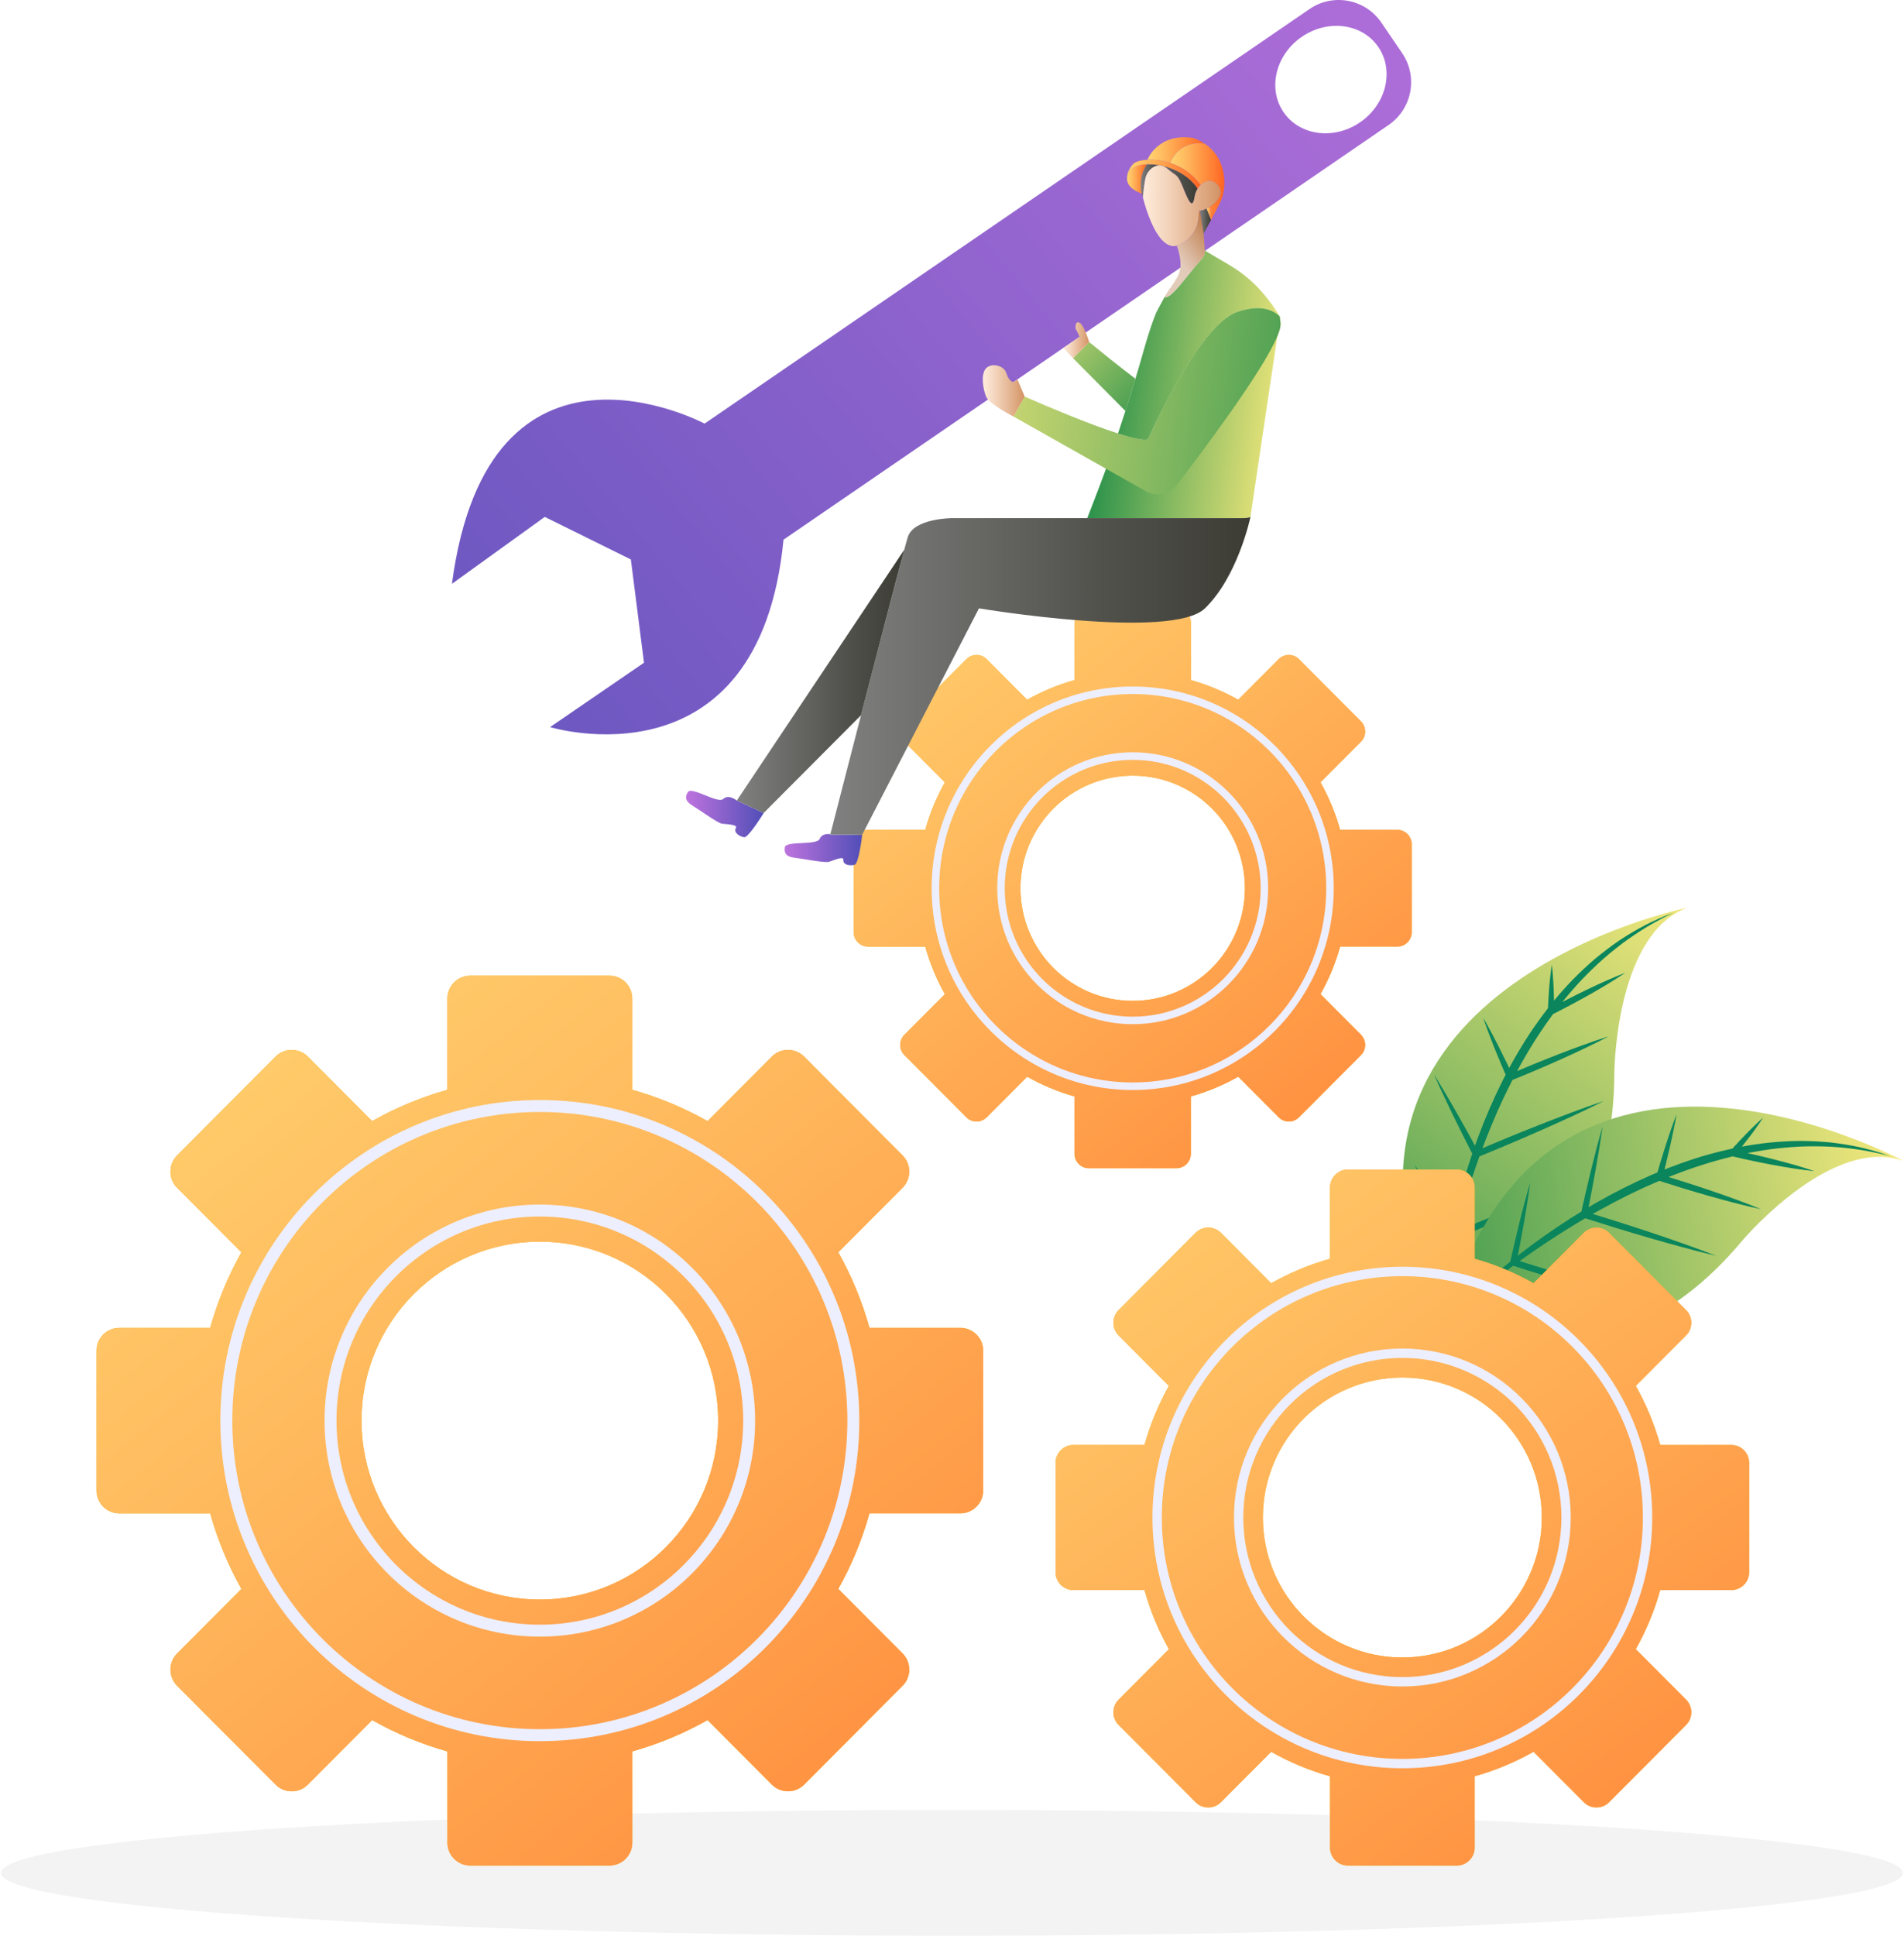 <svg width="246" height="250" viewBox="0 0 246 250" fill="none" xmlns="http://www.w3.org/2000/svg">
<path opacity="0.05" d="M123 250C190.861 250 245.872 246.364 245.872 241.878C245.872 237.393 190.861 233.757 123 233.757C55.139 233.757 0.128 237.393 0.128 241.878C0.128 246.364 55.139 250 123 250Z" fill="#000007"/>
<path d="M185.677 170.731C185.677 170.731 208.444 166.947 208.575 138.735C208.585 136.673 209.174 120.559 217.929 117.249C217.929 117.25 166.041 127.751 185.677 170.731Z" fill="url(#paint0_linear_13575_51942)"/>
<path d="M214.424 118.597C213.818 118.853 213.231 119.152 212.637 119.441C211.468 120.049 210.33 120.724 209.228 121.455C208.136 122.201 207.082 123.001 206.063 123.849C205.053 124.706 204.09 125.62 203.161 126.568C202.33 127.421 201.539 128.315 200.782 129.235C200.772 128.696 200.755 128.157 200.732 127.618C200.708 127.112 200.682 126.606 200.64 126.1C200.623 125.847 200.603 125.594 200.577 125.341C200.554 125.088 200.527 124.835 200.496 124.581C200.456 124.833 200.418 125.086 200.388 125.337C200.354 125.589 200.325 125.842 200.299 126.095C200.241 126.599 200.199 127.104 200.156 127.61C200.089 128.475 200.04 129.34 200.004 130.206C199.361 131.031 198.742 131.877 198.147 132.738C197.39 133.828 196.697 134.959 196.023 136.102C195.668 136.707 195.324 137.319 194.99 137.936C194.853 137.649 194.714 137.363 194.576 137.075C194.269 136.438 193.947 135.809 193.635 135.175C193.308 134.547 192.991 133.916 192.653 133.293C192.487 132.981 192.319 132.669 192.147 132.359C191.977 132.048 191.802 131.739 191.623 131.433C191.736 131.77 191.852 132.104 191.974 132.438C192.093 132.771 192.216 133.103 192.342 133.434C192.587 134.098 192.854 134.754 193.11 135.413C193.379 136.067 193.642 136.724 193.918 137.374C194.123 137.85 194.325 138.327 194.53 138.803C194.394 139.064 194.258 139.328 194.125 139.592C192.941 141.962 191.893 144.399 190.968 146.877C190.833 147.242 190.703 147.607 190.572 147.974L189.678 146.338C189.211 145.487 188.729 144.645 188.255 143.798C187.769 142.957 187.292 142.112 186.795 141.278C186.55 140.86 186.302 140.442 186.05 140.026C185.8 139.609 185.545 139.195 185.287 138.783C185.481 139.228 185.68 139.672 185.882 140.115C186.083 140.558 186.288 140.999 186.494 141.438C186.901 142.32 187.329 143.191 187.748 144.068C188.179 144.938 188.603 145.812 189.04 146.678L190.22 149C190.036 149.542 189.856 150.085 189.682 150.63C189.278 151.888 188.91 153.158 188.57 154.435C188.231 155.711 187.91 156.992 187.629 158.283C187.602 158.405 187.577 158.529 187.55 158.651L186.753 157.199C186.329 156.43 185.889 155.667 185.458 154.9C185.014 154.142 184.58 153.377 184.125 152.624C183.9 152.246 183.675 151.868 183.443 151.492C183.214 151.116 182.982 150.742 182.744 150.371C182.917 150.777 183.094 151.18 183.274 151.581C183.453 151.984 183.637 152.384 183.822 152.783C184.187 153.584 184.571 154.374 184.948 155.171C185.336 155.96 185.717 156.752 186.113 157.538L187.294 159.873C187.139 160.636 186.993 161.4 186.857 162.167C186.633 163.466 186.43 164.77 186.265 166.078C186.183 166.732 186.109 167.386 186.043 168.041C185.981 168.697 185.927 169.354 185.891 170.011C185.982 169.359 186.091 168.71 186.206 168.063C186.318 167.415 186.437 166.769 186.563 166.124C186.816 164.834 187.082 163.549 187.381 162.272C187.552 161.524 187.729 160.778 187.914 160.034C189.111 159.549 190.303 159.053 191.492 158.552L193.322 157.768L195.145 156.969C196.357 156.428 197.568 155.884 198.769 155.317C199.971 154.754 201.169 154.179 202.353 153.568C201.086 153.979 199.836 154.426 198.59 154.885C197.343 155.34 196.104 155.818 194.867 156.299L193.017 157.032L191.173 157.781C190.168 158.195 189.167 158.616 188.168 159.042C188.219 158.845 188.269 158.648 188.321 158.452C188.659 157.186 189.006 155.922 189.387 154.671C189.935 152.882 190.514 151.104 191.147 149.346C192.437 148.822 193.722 148.287 195.004 147.745L197.064 146.865L199.116 145.97C200.481 145.366 201.844 144.757 203.198 144.127C204.554 143.499 205.905 142.861 207.241 142.185C205.822 142.659 204.418 143.171 203.019 143.693C201.619 144.213 200.228 144.754 198.838 145.299L196.758 146.128L194.685 146.973C193.632 147.409 192.581 147.849 191.532 148.294C191.664 147.945 191.796 147.596 191.934 147.248C192.882 144.813 193.918 142.412 195.102 140.089C195.204 139.882 195.31 139.678 195.414 139.474C196.433 139.063 197.448 138.642 198.459 138.214C198.988 137.988 199.517 137.762 200.043 137.532L201.619 136.835C202.667 136.364 203.713 135.886 204.752 135.389C205.791 134.893 206.824 134.387 207.843 133.845C206.741 134.187 205.654 134.567 204.572 134.956C203.489 135.344 202.414 135.753 201.343 136.165L199.739 136.796C199.205 137.008 198.673 137.225 198.141 137.443C197.428 137.736 196.717 138.035 196.008 138.336C196.317 137.769 196.625 137.202 196.95 136.644C197.601 135.515 198.285 134.406 199.007 133.323C199.537 132.526 200.083 131.739 200.652 130.969C201.434 130.577 202.211 130.173 202.983 129.763C203.78 129.337 204.575 128.908 205.362 128.462C206.149 128.018 206.931 127.564 207.706 127.095C208.479 126.624 209.25 126.146 210.001 125.632C209.149 125.952 208.318 126.312 207.489 126.677C206.662 127.043 205.842 127.426 205.027 127.818C204.211 128.209 203.405 128.614 202.599 129.026C202.354 129.152 202.111 129.28 201.866 129.406C201.871 129.399 201.876 129.394 201.881 129.386L202.187 129.007L202.502 128.635C202.712 128.387 202.916 128.133 203.132 127.89L203.78 127.161C204.657 126.201 205.58 125.282 206.533 124.396C207.494 123.517 208.496 122.685 209.536 121.899C210.578 121.114 211.666 120.392 212.782 119.711C213.348 119.383 213.91 119.047 214.493 118.749C215.065 118.427 215.661 118.156 216.25 117.863C215.644 118.103 215.023 118.325 214.424 118.597Z" fill="#0A855C"/>
<path d="M186.945 170.236C186.945 170.236 206.839 181.967 224.964 160.394C226.289 158.817 237.035 146.826 245.871 149.913C245.872 149.913 199.331 124.618 186.945 170.236Z" fill="url(#paint1_linear_13575_51942)"/>
<path d="M242.321 148.694C241.692 148.499 241.05 148.353 240.411 148.193C239.124 147.909 237.82 147.696 236.508 147.548C235.192 147.419 233.871 147.355 232.547 147.351C231.223 147.36 229.902 147.443 228.583 147.572C227.4 147.693 226.222 147.871 225.053 148.091C225.388 147.67 225.72 147.246 226.047 146.818C226.351 146.414 226.655 146.008 226.947 145.593C227.095 145.387 227.242 145.18 227.384 144.969C227.529 144.761 227.669 144.548 227.807 144.334C227.615 144.501 227.426 144.672 227.241 144.846C227.053 145.017 226.871 145.193 226.689 145.37C226.322 145.72 225.967 146.08 225.611 146.441C225.007 147.062 224.416 147.695 223.836 148.337C222.814 148.557 221.8 148.809 220.792 149.087C219.516 149.438 218.26 149.859 217.014 150.305C216.354 150.541 215.698 150.789 215.048 151.048C215.125 150.739 215.202 150.43 215.28 150.121C215.45 149.435 215.606 148.745 215.77 148.057C215.92 147.365 216.081 146.677 216.218 145.981C216.29 145.635 216.362 145.287 216.426 144.939C216.493 144.591 216.556 144.242 216.615 143.891C216.486 144.222 216.363 144.554 216.243 144.887C216.121 145.221 216.003 145.554 215.889 145.889C215.652 146.558 215.439 147.232 215.215 147.903C215.005 148.579 214.787 149.251 214.583 149.928C214.436 150.426 214.287 150.922 214.139 151.419C213.867 151.532 213.594 151.647 213.324 151.764C210.9 152.823 208.54 154.019 206.246 155.327C205.909 155.521 205.576 155.718 205.242 155.917L205.6 154.087C205.785 153.134 205.954 152.176 206.13 151.222C206.293 150.265 206.467 149.309 206.619 148.349C206.698 147.868 206.775 147.39 206.847 146.908C206.921 146.428 206.99 145.947 207.056 145.464C206.92 145.931 206.788 146.399 206.662 146.868C206.533 147.337 206.408 147.807 206.286 148.277C206.035 149.215 205.808 150.16 205.568 151.101C205.343 152.046 205.111 152.989 204.893 153.936L204.316 156.476C203.829 156.773 203.343 157.075 202.861 157.381C201.747 158.087 200.653 158.826 199.577 159.588C198.501 160.35 197.436 161.126 196.396 161.936C196.297 162.013 196.2 162.092 196.101 162.168L196.417 160.541C196.582 159.677 196.733 158.81 196.892 157.945C197.036 157.077 197.191 156.21 197.323 155.34C197.392 154.906 197.461 154.471 197.522 154.034C197.587 153.598 197.647 153.161 197.703 152.724C197.577 153.147 197.453 153.571 197.337 153.995C197.217 154.419 197.102 154.844 196.991 155.27C196.758 156.119 196.549 156.974 196.33 157.827C196.125 158.682 195.91 159.536 195.712 160.393L195.128 162.944C194.522 163.43 193.921 163.923 193.326 164.425C192.325 165.278 191.336 166.148 190.373 167.046C189.893 167.496 189.417 167.951 188.947 168.412C188.481 168.876 188.02 169.345 187.572 169.826C188.057 169.385 188.556 168.957 189.058 168.534C189.558 168.109 190.062 167.689 190.571 167.276C191.588 166.45 192.614 165.633 193.66 164.846C194.269 164.381 194.883 163.923 195.5 163.47C196.728 163.867 197.961 164.254 199.194 164.632L201.1 165.205L203.01 165.763C204.286 166.127 205.564 166.486 206.848 166.825C208.132 167.166 209.419 167.495 210.717 167.785C209.483 167.287 208.237 166.827 206.987 166.377C205.737 165.925 204.482 165.496 203.225 165.07L201.337 164.443L199.442 163.834C198.406 163.506 197.369 163.186 196.33 162.869C196.495 162.751 196.66 162.632 196.824 162.516C197.893 161.761 198.967 161.015 200.06 160.298C201.623 159.276 203.204 158.284 204.812 157.341C206.137 157.767 207.466 158.183 208.795 158.592L210.938 159.24L213.086 159.872C214.52 160.286 215.955 160.695 217.398 161.083C218.839 161.472 220.284 161.85 221.741 162.191C220.348 161.643 218.944 161.133 217.537 160.634C216.129 160.134 214.716 159.654 213.301 159.179L211.174 158.479L209.043 157.795C207.957 157.452 206.869 157.115 205.78 156.783C206.104 156.599 206.43 156.417 206.756 156.237C209.039 154.978 211.369 153.801 213.762 152.777C213.973 152.684 214.183 152.595 214.396 152.506C215.44 152.845 216.489 153.174 217.539 153.496C218.09 153.663 218.639 153.829 219.19 153.99L220.845 154.469C221.952 154.781 223.059 155.087 224.173 155.372C225.286 155.659 226.404 155.935 227.532 156.174C226.467 155.728 225.391 155.321 224.31 154.925C223.231 154.527 222.145 154.149 221.057 153.776L219.422 153.23C218.876 153.049 218.33 152.874 217.783 152.7C217.048 152.467 216.311 152.238 215.575 152.014C216.174 151.778 216.773 151.54 217.379 151.321C218.6 150.873 219.832 150.462 221.079 150.095C221.995 149.823 222.917 149.57 223.846 149.346C224.697 149.547 225.551 149.737 226.407 149.92C227.291 150.105 228.175 150.286 229.063 150.449C229.952 150.614 230.842 150.768 231.736 150.906C232.63 151.041 233.527 151.17 234.431 151.256C233.573 150.956 232.705 150.697 231.836 150.444C230.966 150.194 230.094 149.961 229.218 149.739C228.343 149.514 227.464 149.307 226.584 149.105C226.316 149.044 226.047 148.985 225.778 148.926C225.786 148.925 225.793 148.924 225.802 148.922L226.279 148.827L226.759 148.744C227.079 148.689 227.398 148.625 227.719 148.579L228.682 148.435C229.969 148.262 231.265 148.149 232.561 148.081C233.86 148.025 235.161 148.031 236.462 148.096C237.763 148.163 239.059 148.308 240.351 148.502C240.994 148.614 241.641 148.718 242.278 148.865C242.923 148.985 243.554 149.159 244.193 149.313C243.572 149.097 242.955 148.869 242.321 148.694Z" fill="#0A855C"/>
<path fill-rule="evenodd" clip-rule="evenodd" d="M81.692 226.196C85.119 225.233 88.379 223.868 91.418 222.151L99.728 230.487C100.873 231.635 102.745 231.635 103.888 230.487L116.619 217.717C117.764 216.57 117.764 214.692 116.619 213.544L108.308 205.207C110.017 202.16 111.381 198.891 112.34 195.451H124.089C125.707 195.451 127.031 194.123 127.031 192.5V174.44C127.031 172.818 125.707 171.489 124.089 171.489H112.34C111.38 168.051 110.019 164.78 108.308 161.732L116.617 153.397C117.762 152.248 117.762 150.371 116.617 149.224L103.887 136.454C102.742 135.307 100.87 135.307 99.727 136.455L91.416 144.792C88.378 143.076 85.119 141.709 81.69 140.747V128.962C81.69 127.339 80.367 126.011 78.749 126.011H60.747C59.129 126.011 57.805 127.339 57.805 128.962V140.747C54.376 141.71 51.117 143.076 48.08 144.792L39.77 136.457C38.625 135.308 36.753 135.308 35.61 136.457L22.879 149.227C21.734 150.375 21.734 152.251 22.879 153.4L31.189 161.735C29.478 164.782 28.115 168.053 27.155 171.492H15.409C13.791 171.492 12.467 172.82 12.467 174.443V192.503C12.467 194.126 13.791 195.454 15.409 195.454H27.158C28.118 198.892 29.479 202.164 31.19 205.211L22.881 213.547C21.736 214.695 21.736 216.573 22.881 217.72L35.612 230.49C36.756 231.637 38.627 231.638 39.773 230.49L48.084 222.153C51.122 223.869 54.382 225.236 57.808 226.199V237.984C57.808 239.607 59.132 240.935 60.751 240.935H78.754C80.373 240.935 81.696 239.607 81.696 237.984V226.196H81.692ZM69.749 206.581C57.024 206.581 46.709 196.235 46.709 183.47C46.709 170.706 57.024 160.361 69.749 160.361C82.472 160.361 92.787 170.707 92.787 183.47C92.787 196.233 82.472 206.581 69.749 206.581Z" fill="#FAAD14"/>
<path fill-rule="evenodd" clip-rule="evenodd" d="M81.692 226.196C85.119 225.233 88.379 223.868 91.418 222.151L99.728 230.487C100.873 231.635 102.745 231.635 103.888 230.487L116.619 217.717C117.764 216.57 117.764 214.692 116.619 213.544L108.308 205.207C110.017 202.16 111.381 198.891 112.34 195.451H124.089C125.707 195.451 127.031 194.123 127.031 192.5V174.44C127.031 172.818 125.707 171.489 124.089 171.489H112.34C111.38 168.051 110.019 164.78 108.308 161.732L116.617 153.397C117.762 152.248 117.762 150.371 116.617 149.224L103.887 136.454C102.742 135.307 100.87 135.307 99.727 136.455L91.416 144.792C88.378 143.076 85.119 141.709 81.69 140.747V128.962C81.69 127.339 80.367 126.011 78.749 126.011H60.747C59.129 126.011 57.805 127.339 57.805 128.962V140.747C54.376 141.71 51.117 143.076 48.08 144.792L39.77 136.457C38.625 135.308 36.753 135.308 35.61 136.457L22.879 149.227C21.734 150.375 21.734 152.251 22.879 153.4L31.189 161.735C29.478 164.782 28.115 168.053 27.155 171.492H15.409C13.791 171.492 12.467 172.82 12.467 174.443V192.503C12.467 194.126 13.791 195.454 15.409 195.454H27.158C28.118 198.892 29.479 202.164 31.19 205.211L22.881 213.547C21.736 214.695 21.736 216.573 22.881 217.72L35.612 230.49C36.756 231.637 38.627 231.638 39.773 230.49L48.084 222.153C51.122 223.869 54.382 225.236 57.808 226.199V237.984C57.808 239.607 59.132 240.935 60.751 240.935H78.754C80.373 240.935 81.696 239.607 81.696 237.984V226.196H81.692ZM69.749 206.581C57.024 206.581 46.709 196.235 46.709 183.47C46.709 170.706 57.024 160.361 69.749 160.361C82.472 160.361 92.787 170.707 92.787 183.47C92.787 196.233 82.472 206.581 69.749 206.581Z" fill="url(#paint2_linear_13575_51942)"/>
<path fill-rule="evenodd" clip-rule="evenodd" d="M69.749 209.827C77.004 209.827 83.573 206.877 88.328 202.108C93.081 197.339 96.023 190.749 96.023 183.47C96.023 176.193 93.081 169.602 88.328 164.834C83.573 160.065 77.004 157.115 69.749 157.115C62.492 157.115 55.923 160.065 51.169 164.834C46.414 169.604 43.474 176.193 43.474 183.47C43.474 190.748 46.414 197.339 51.169 202.108C55.923 206.876 62.492 209.827 69.749 209.827ZM89.417 203.199C84.384 208.247 77.43 211.371 69.749 211.371C62.068 211.371 55.115 208.247 50.081 203.199C45.047 198.149 41.933 191.175 41.933 183.47C41.933 175.766 45.047 168.79 50.081 163.742C55.114 158.692 62.068 155.57 69.749 155.57C77.43 155.57 84.382 158.694 89.417 163.742C94.449 168.79 97.563 175.766 97.563 183.47C97.563 191.175 94.449 198.149 89.417 203.199Z" fill="#EDEFFF"/>
<path fill-rule="evenodd" clip-rule="evenodd" d="M69.749 223.328C80.721 223.328 90.656 218.867 97.845 211.654C105.036 204.441 109.483 194.477 109.483 183.47C109.483 172.464 105.036 162.498 97.845 155.287C90.655 148.074 80.72 143.612 69.749 143.612C58.777 143.612 48.842 148.074 41.651 155.287C34.462 162.5 30.014 172.464 30.014 183.47C30.014 194.477 34.462 204.442 41.651 211.654C48.842 218.867 58.777 223.328 69.749 223.328ZM98.934 212.746C91.466 220.239 81.145 224.872 69.749 224.872C58.351 224.872 48.032 220.238 40.562 212.746C33.093 205.254 28.473 194.903 28.473 183.47C28.473 172.037 33.093 161.686 40.562 154.194C48.031 146.701 58.351 142.067 69.749 142.067C81.145 142.067 91.466 146.701 98.934 154.194C106.403 161.686 111.023 172.037 111.023 183.47C111.025 194.903 106.403 205.254 98.934 212.746Z" fill="#EDEFFF"/>
<path fill-rule="evenodd" clip-rule="evenodd" d="M190.528 229.406C193.209 228.653 195.759 227.585 198.135 226.242L204.635 232.762C205.531 233.661 206.994 233.661 207.89 232.762L217.847 222.774C218.743 221.877 218.743 220.408 217.847 219.511L211.347 212.989C212.684 210.606 213.752 208.049 214.501 205.359H223.691C224.956 205.359 225.993 204.322 225.993 203.051V188.925C225.993 187.656 224.956 186.618 223.691 186.618H214.501C213.751 183.929 212.686 181.37 211.347 178.987L217.847 172.467C218.743 171.569 218.743 170.101 217.847 169.203L207.89 159.214C206.994 158.317 205.531 158.317 204.635 159.214L198.134 165.734C195.758 164.392 193.209 163.322 190.528 162.57V153.352C190.528 152.083 189.493 151.044 188.228 151.044H174.146C172.881 151.044 171.844 152.082 171.844 153.352V162.57C169.162 163.324 166.613 164.392 164.237 165.734L157.737 159.214C156.841 158.316 155.377 158.316 154.482 159.214L144.525 169.203C143.629 170.101 143.629 171.569 144.525 172.467L151.025 178.987C149.686 181.37 148.62 183.929 147.869 186.618H138.681C137.416 186.618 136.38 187.656 136.38 188.927V203.052C136.38 204.322 137.416 205.361 138.681 205.361H147.871C148.622 208.05 149.686 210.609 151.025 212.992L144.525 219.512C143.629 220.411 143.629 221.878 144.525 222.777L154.482 232.765C155.377 233.662 156.841 233.664 157.735 232.765L164.237 226.245C166.613 227.588 169.162 228.657 171.843 229.41V238.628C171.843 239.898 172.879 240.937 174.144 240.937H188.226C189.493 240.937 190.528 239.899 190.528 238.628V229.406ZM181.186 214.063C171.234 214.063 163.165 205.97 163.165 195.986C163.165 186.003 171.233 177.91 181.186 177.91C191.138 177.91 199.206 186.003 199.206 195.986C199.206 205.97 191.138 214.063 181.186 214.063Z" fill="#FAAD14"/>
<path fill-rule="evenodd" clip-rule="evenodd" d="M190.528 229.406C193.209 228.653 195.759 227.585 198.135 226.242L204.635 232.762C205.531 233.661 206.994 233.661 207.89 232.762L217.847 222.774C218.743 221.877 218.743 220.408 217.847 219.511L211.347 212.989C212.684 210.606 213.752 208.049 214.501 205.359H223.691C224.956 205.359 225.993 204.322 225.993 203.051V188.925C225.993 187.656 224.956 186.618 223.691 186.618H214.501C213.751 183.929 212.686 181.37 211.347 178.987L217.847 172.467C218.743 171.569 218.743 170.101 217.847 169.203L207.89 159.214C206.994 158.317 205.531 158.317 204.635 159.214L198.134 165.734C195.758 164.392 193.209 163.322 190.528 162.57V153.352C190.528 152.083 189.493 151.044 188.228 151.044H174.146C172.881 151.044 171.844 152.082 171.844 153.352V162.57C169.162 163.324 166.613 164.392 164.237 165.734L157.737 159.214C156.841 158.316 155.377 158.316 154.482 159.214L144.525 169.203C143.629 170.101 143.629 171.569 144.525 172.467L151.025 178.987C149.686 181.37 148.62 183.929 147.869 186.618H138.681C137.416 186.618 136.38 187.656 136.38 188.927V203.052C136.38 204.322 137.416 205.361 138.681 205.361H147.871C148.622 208.05 149.686 210.609 151.025 212.992L144.525 219.512C143.629 220.411 143.629 221.878 144.525 222.777L154.482 232.765C155.377 233.662 156.841 233.664 157.735 232.765L164.237 226.245C166.613 227.588 169.162 228.657 171.843 229.41V238.628C171.843 239.898 172.879 240.937 174.144 240.937H188.226C189.493 240.937 190.528 239.899 190.528 238.628V229.406ZM181.186 214.063C171.234 214.063 163.165 205.97 163.165 195.986C163.165 186.003 171.233 177.91 181.186 177.91C191.138 177.91 199.206 186.003 199.206 195.986C199.206 205.97 191.138 214.063 181.186 214.063Z" fill="url(#paint3_linear_13575_51942)"/>
<path fill-rule="evenodd" clip-rule="evenodd" d="M181.186 216.601C186.861 216.601 191.999 214.294 195.718 210.564C199.437 206.834 201.737 201.68 201.737 195.987C201.737 190.294 199.435 185.141 195.718 181.411C191.999 177.68 186.861 175.373 181.186 175.373C175.51 175.373 170.373 177.68 166.653 181.411C162.934 185.141 160.634 190.295 160.634 195.987C160.634 201.68 162.934 206.834 166.653 210.564C170.371 214.294 175.51 216.601 181.186 216.601ZM196.569 211.418C192.633 215.367 187.193 217.81 181.186 217.81C175.178 217.81 169.74 215.368 165.803 211.418C161.865 207.468 159.431 202.013 159.431 195.987C159.431 189.962 161.865 184.505 165.803 180.557C169.74 176.607 175.179 174.165 181.186 174.165C187.193 174.165 192.633 176.607 196.569 180.557C200.506 184.505 202.942 189.962 202.942 195.987C202.942 202.013 200.506 207.47 196.569 211.418Z" fill="#EDEFFF"/>
<path fill-rule="evenodd" clip-rule="evenodd" d="M181.186 227.163C189.768 227.163 197.539 223.673 203.162 218.032C208.787 212.39 212.265 204.596 212.265 195.987C212.265 187.379 208.787 179.583 203.162 173.943C197.538 168.301 189.767 164.813 181.186 164.813C172.604 164.813 164.833 168.303 159.209 173.943C153.586 179.585 150.106 187.379 150.106 195.987C150.106 204.596 153.586 212.391 159.209 218.032C164.833 223.673 172.603 227.163 181.186 227.163ZM204.014 218.885C198.171 224.746 190.099 228.371 181.185 228.371C172.27 228.371 164.198 224.746 158.356 218.885C152.515 213.025 148.901 204.929 148.901 195.986C148.901 187.042 152.515 178.947 158.356 173.088C164.198 167.227 172.27 163.602 181.185 163.602C190.099 163.602 198.171 167.227 204.014 173.088C209.856 178.948 213.47 187.044 213.47 195.986C213.47 204.928 209.856 213.026 204.014 218.885Z" fill="#EDEFFF"/>
<path fill-rule="evenodd" clip-rule="evenodd" d="M153.862 141.604C156.019 140.999 158.071 140.138 159.982 139.059L165.211 144.304C165.932 145.027 167.109 145.027 167.829 144.304L175.841 136.267C176.562 135.545 176.562 134.364 175.841 133.641L170.611 128.394C171.687 126.477 172.545 124.42 173.149 122.255H180.541C181.56 122.255 182.393 121.42 182.393 120.398V109.034C182.393 108.013 181.56 107.177 180.541 107.177H173.149C172.545 105.013 171.688 102.955 170.611 101.037L175.84 95.792C176.56 95.069 176.56 93.888 175.84 93.166L167.828 85.129C167.107 84.408 165.931 84.408 165.21 85.129L159.979 90.376C158.068 89.297 156.017 88.436 153.859 87.83V80.415C153.859 79.393 153.027 78.558 152.009 78.558H140.68C139.661 78.558 138.829 79.393 138.829 80.415V87.83C136.671 88.436 134.62 89.297 132.708 90.376L127.478 85.131C126.757 84.408 125.579 84.408 124.86 85.131L116.848 93.168C116.127 93.891 116.127 95.071 116.848 95.794L122.077 101.039C121.001 102.956 120.143 105.015 119.538 107.178H112.147C111.128 107.178 110.295 108.013 110.295 109.035V120.399C110.295 121.421 111.128 122.257 112.147 122.257H119.539C120.143 124.421 121 126.478 122.077 128.396L116.848 133.641C116.127 134.364 116.127 135.544 116.848 136.267L124.86 144.304C125.579 145.025 126.757 145.027 127.478 144.304L132.708 139.057C134.62 140.137 136.672 140.998 138.827 141.603V149.018C138.827 150.04 139.66 150.876 140.679 150.876H152.008C153.027 150.876 153.859 150.04 153.859 149.018V141.604H153.862ZM146.346 129.261C138.339 129.261 131.847 122.75 131.847 114.719C131.847 106.686 138.339 100.176 146.346 100.176C154.352 100.176 160.844 106.688 160.844 114.719C160.845 122.75 154.354 129.261 146.346 129.261Z" fill="#FAAD14"/>
<path fill-rule="evenodd" clip-rule="evenodd" d="M153.862 141.604C156.019 140.999 158.071 140.138 159.982 139.059L165.211 144.304C165.932 145.027 167.109 145.027 167.829 144.304L175.841 136.267C176.562 135.545 176.562 134.364 175.841 133.641L170.611 128.394C171.687 126.477 172.545 124.42 173.149 122.255H180.541C181.56 122.255 182.393 121.42 182.393 120.398V109.034C182.393 108.013 181.56 107.177 180.541 107.177H173.149C172.545 105.013 171.688 102.955 170.611 101.037L175.84 95.792C176.56 95.069 176.56 93.888 175.84 93.166L167.828 85.129C167.107 84.408 165.931 84.408 165.21 85.129L159.979 90.376C158.068 89.297 156.017 88.436 153.859 87.83V80.415C153.859 79.393 153.027 78.558 152.009 78.558H140.68C139.661 78.558 138.829 79.393 138.829 80.415V87.83C136.671 88.436 134.62 89.297 132.708 90.376L127.478 85.131C126.757 84.408 125.579 84.408 124.86 85.131L116.848 93.168C116.127 93.891 116.127 95.071 116.848 95.794L122.077 101.039C121.001 102.956 120.143 105.015 119.538 107.178H112.147C111.128 107.178 110.295 108.013 110.295 109.035V120.399C110.295 121.421 111.128 122.257 112.147 122.257H119.539C120.143 124.421 121 126.478 122.077 128.396L116.848 133.641C116.127 134.364 116.127 135.544 116.848 136.267L124.86 144.304C125.579 145.025 126.757 145.027 127.478 144.304L132.708 139.057C134.62 140.137 136.672 140.998 138.827 141.603V149.018C138.827 150.04 139.66 150.876 140.679 150.876H152.008C153.027 150.876 153.859 150.04 153.859 149.018V141.604H153.862ZM146.346 129.261C138.339 129.261 131.847 122.75 131.847 114.719C131.847 106.686 138.339 100.176 146.346 100.176C154.352 100.176 160.844 106.688 160.844 114.719C160.845 122.75 154.354 129.261 146.346 129.261Z" fill="url(#paint4_linear_13575_51942)"/>
<path fill-rule="evenodd" clip-rule="evenodd" d="M146.346 131.304C150.912 131.304 155.046 129.446 158.038 126.447C161.03 123.445 162.88 119.298 162.88 114.719C162.88 110.139 161.028 105.992 158.038 102.991C155.046 99.99 150.912 98.134 146.346 98.134C141.779 98.134 137.647 99.99 134.654 102.991C131.662 105.991 129.812 110.138 129.812 114.717C129.812 119.297 131.662 123.444 134.654 126.445C137.647 129.446 141.781 131.304 146.346 131.304ZM158.723 127.132C155.556 130.309 151.18 132.274 146.346 132.274C141.513 132.274 137.136 130.309 133.969 127.132C130.801 123.954 128.842 119.566 128.842 114.717C128.842 109.869 130.801 105.479 133.969 102.302C137.136 99.124 141.513 97.159 146.346 97.159C151.18 97.159 155.556 99.124 158.723 102.302C161.89 105.479 163.849 109.869 163.849 114.717C163.85 119.566 161.89 123.956 158.723 127.132Z" fill="#EDEFFF"/>
<path fill-rule="evenodd" clip-rule="evenodd" d="M146.346 139.8C153.25 139.8 159.502 136.993 164.028 132.454C168.553 127.916 171.352 121.644 171.352 114.717C171.352 107.79 168.553 101.52 164.028 96.981C159.502 92.442 153.252 89.634 146.346 89.634C139.44 89.634 133.19 92.442 128.664 96.981C124.141 101.52 121.342 107.79 121.342 114.717C121.342 121.644 124.141 127.914 128.664 132.454C133.19 136.993 139.442 139.8 146.346 139.8ZM164.713 133.141C160.012 137.855 153.518 140.772 146.346 140.772C139.174 140.772 132.68 137.855 127.98 133.141C123.279 128.426 120.372 121.913 120.372 114.717C120.372 107.523 123.279 101.009 127.98 96.294C132.68 91.579 139.174 88.663 146.346 88.663C153.518 88.663 160.012 91.579 164.713 96.294C169.413 101.009 172.32 107.522 172.32 114.717C172.32 121.912 169.413 128.426 164.713 133.141Z" fill="#EDEFFF"/>
<path d="M181.162 6.865L178.477 2.921C176.406 -0.121 172.252 -0.927 169.195 1.167L91.03 54.711C91.03 54.711 63.116 39.796 58.391 75.401L70.384 66.758L81.507 72.254L83.206 85.592L71.072 93.905C71.072 93.905 98.081 102.144 101.232 69.696L179.397 16.152C182.455 14.058 183.233 9.907 181.162 6.865ZM175.719 15.8C172.335 18.119 167.907 17.525 165.83 14.475C163.754 11.424 164.815 7.072 168.199 4.753C171.584 2.435 176.012 3.028 178.088 6.079C180.165 9.129 179.104 13.481 175.719 15.8Z" fill="url(#paint5_linear_13575_51942)"/>
<path d="M98.667 104.998C98.667 104.998 96.712 108.196 96.153 108.128C95.594 108.061 94.716 107.524 95.08 106.924C95.352 106.478 93.862 106.455 93.303 106.387C92.744 106.32 90.456 104.647 89.577 104.112C88.7 103.579 88.382 103.112 88.87 102.31C89.352 101.512 92.741 103.852 93.444 103.186C94.149 102.521 95.195 103.392 95.195 103.392L98.667 104.998Z" fill="url(#paint6_linear_13575_51942)"/>
<path d="M111.397 107.799C111.375 108.018 110.956 111.513 110.435 111.68C109.9 111.854 108.88 111.738 108.959 111.038C109.019 110.52 107.659 111.124 107.121 111.298C106.584 111.472 103.808 110.912 102.788 110.797C101.771 110.678 101.288 110.386 101.392 109.455C101.501 108.528 105.55 109.231 105.915 108.331C106.164 107.704 106.875 107.683 107.285 107.73C107.272 107.775 107.266 107.798 107.266 107.798H111.397V107.799Z" fill="url(#paint7_linear_13575_51942)"/>
<path d="M111.4 107.789C111.4 107.789 111.4 107.792 111.397 107.799H107.266C107.266 107.799 107.272 107.776 107.285 107.731C107.467 107.75 107.589 107.783 107.589 107.783L111.4 107.789Z" fill="url(#paint8_linear_13575_51942)"/>
<path d="M155.652 18.558C152.164 18.07 151.201 21.052 151.201 21.052C150.14 20.7 149.098 20.588 148.248 20.633C148.248 20.633 149.576 17.134 154.15 17.814C154.722 18.015 155.221 18.267 155.652 18.558Z" fill="url(#paint9_linear_13575_51942)"/>
<path d="M157.7 26.026C157.38 26.674 157.045 27.322 156.738 27.907C156.647 27.483 156.303 26.69 156.303 26.69C157.192 26.125 158.107 25.149 157.501 24.156C157.165 23.607 156.727 23.375 156.283 23.375C156.227 23.375 156.171 23.379 156.119 23.387C156.019 23.398 155.924 23.418 155.828 23.454C155.777 23.47 155.728 23.49 155.681 23.515C155.629 23.539 155.58 23.562 155.533 23.591C155.486 23.618 155.437 23.651 155.39 23.683C155.345 23.714 155.298 23.75 155.254 23.786C155.209 23.826 155.166 23.862 155.122 23.907C154.044 22.405 152.607 21.517 151.203 21.052C151.203 21.052 152.164 18.07 155.653 18.558C158.706 20.601 158.451 24.5 157.7 26.026Z" fill="url(#paint10_linear_13575_51942)"/>
<path d="M156.738 27.907C156.647 28.084 156.555 28.255 156.467 28.42C156.105 27.488 155.868 26.936 155.868 26.936C156.009 26.868 156.156 26.783 156.304 26.691C156.303 26.69 156.647 27.483 156.738 27.907Z" fill="url(#paint11_linear_13575_51942)"/>
<path d="M154.367 34.498C153.097 36.011 151.617 38.113 150.727 38.389C150.727 38.389 150.68 38.36 150.584 38.409C150.496 38.401 150.496 38.329 150.548 38.201C150.556 38.185 150.564 38.165 150.576 38.145L150.628 38.048C150.988 37.427 152.101 36.115 152.392 35.122C152.819 33.684 152.048 31.738 152.048 31.738C152.191 31.702 152.332 31.65 152.479 31.574C155.52 29.997 154.639 26.997 155.046 27.17L155.517 30.173C155.517 30.173 155.621 31.642 155.665 32.355H155.669C155.669 32.391 155.674 32.422 155.674 32.455C155.712 33.117 155.397 33.272 154.367 34.498Z" fill="url(#paint12_linear_13575_51942)"/>
<path d="M165.451 41.869C165.451 41.941 165.447 42.017 165.435 42.097C165.431 42.154 165.424 42.214 165.407 42.277C165.407 42.286 165.407 42.289 165.402 42.297C165.394 42.358 165.378 42.421 165.362 42.49C165.338 42.578 165.315 42.67 165.282 42.766C165.242 42.882 165.202 43.006 165.15 43.138C165.114 43.234 165.074 43.334 165.03 43.439L161.558 66.776C161.267 66.868 160.951 66.917 160.632 66.917H140.474C140.501 66.834 141.887 63.327 142.9 60.539C143.115 59.955 143.316 59.394 143.483 58.894C143.787 57.997 144.114 57.016 144.454 55.983C146.309 56.584 147.787 56.924 148.321 56.727C148.321 56.727 154.823 42.11 159.732 40.341C162.49 39.343 164.266 39.841 165.336 40.846C165.404 41.203 165.447 41.553 165.451 41.869Z" fill="url(#paint13_linear_13575_51942)"/>
<path d="M161.559 66.775C161.512 67.008 159.891 74.49 155.679 78.571C151.409 82.719 126.482 78.571 126.482 78.571L111.4 107.798H107.265C107.265 107.798 107.273 107.777 107.285 107.733C107.468 106.997 109.241 100.117 111.244 92.371C113.388 84.083 115.798 74.807 116.828 71.004L116.833 71C117.052 70.168 117.212 69.607 117.288 69.362C118.062 66.916 123.043 66.916 123.043 66.916H160.633C160.953 66.916 161.268 66.867 161.559 66.775Z" fill="url(#paint14_linear_13575_51942)"/>
<path d="M116.828 71.002C115.797 74.804 113.388 84.083 111.245 92.371L98.667 104.997L95.195 103.393L116.828 71.002Z" fill="url(#paint15_linear_13575_51942)"/>
<path d="M165.335 40.844C164.266 39.839 162.489 39.342 159.73 40.34C156.701 41.432 153.064 47.417 150.725 51.837C149.684 53.804 148.901 55.457 148.542 56.242C148.394 56.554 148.318 56.726 148.318 56.726C147.784 56.922 146.306 56.582 144.45 55.982C144.761 55.049 145.077 54.076 145.401 53.08C145.839 51.71 146.283 50.305 146.697 48.924C147.041 47.795 147.364 46.681 147.663 45.616C148.385 43.038 148.964 41.376 149.411 40.308L150.545 38.202C150.493 38.33 150.493 38.402 150.581 38.411C150.677 38.363 150.724 38.391 150.724 38.391C151.614 38.114 153.094 36.013 154.364 34.499C155.394 33.275 155.709 33.118 155.669 32.457C155.669 32.425 155.665 32.392 155.665 32.356L157.697 33.561C159.812 34.774 162.538 36.292 165.335 40.844Z" fill="url(#paint16_linear_13575_51942)"/>
<path d="M155.668 32.428L155.665 32.284H155.668V32.428Z" fill="url(#paint17_linear_13575_51942)"/>
<path d="M165.451 41.869C165.451 41.941 165.447 42.017 165.435 42.097C165.431 42.154 165.424 42.214 165.406 42.277C165.406 42.286 165.406 42.289 165.402 42.297C165.394 42.358 165.378 42.421 165.362 42.49C165.338 42.578 165.315 42.67 165.282 42.766C165.242 42.882 165.202 43.006 165.15 43.138C165.114 43.234 165.074 43.334 165.03 43.439C163.154 47.931 155.466 58.172 152.045 62.628C151.294 63.606 150.074 64.025 148.929 63.777C148.625 63.712 148.33 63.604 148.05 63.445L142.897 60.538L130.939 53.792L132.383 51.218C132.383 51.218 132.636 51.33 133.078 51.518C135.014 52.364 140.559 54.734 144.449 55.983C146.305 56.584 147.782 56.924 148.317 56.727C148.317 56.727 154.818 42.11 159.728 40.341C162.486 39.343 164.261 39.841 165.332 40.846C165.404 41.203 165.447 41.553 165.451 41.869Z" fill="url(#paint18_linear_13575_51942)"/>
<path d="M146.7 48.922C146.285 50.304 145.842 51.709 145.403 53.078L138.634 46.256L140.722 44.175C140.722 44.175 140.934 44.351 141.308 44.65C142.301 45.468 144.425 47.184 146.7 48.922Z" fill="url(#paint19_linear_13575_51942)"/>
<path d="M132.388 51.216L130.943 53.791C130.943 53.791 128.52 52.573 127.662 51.605C127.538 51.468 127.447 51.336 127.398 51.216C126.998 50.223 126.696 48.317 127.398 47.57C128.093 46.821 129.741 47.169 130.04 48.222C130.34 49.272 130.942 49.359 130.942 49.359L131.465 49.003L132.388 51.216Z" fill="url(#paint20_linear_13575_51942)"/>
<path d="M140.72 44.175L138.633 46.256L137.383 44.942L139.478 43.509C139.426 43.357 139.199 42.821 139.051 42.617C138.888 42.381 138.895 41.356 139.494 41.688C139.773 41.845 140.064 42.405 140.288 42.953C140.546 43.569 140.72 44.175 140.72 44.175Z" fill="url(#paint21_linear_13575_51942)"/>
<path d="M139.56 43.549H139.417L139.409 43.523L139.55 43.496L139.554 43.513C139.557 43.525 139.56 43.536 139.56 43.549Z" fill="url(#paint22_linear_13575_51942)"/>
<path d="M156.466 28.42C155.923 29.445 155.516 30.174 155.516 30.174L155.044 27.171C155.156 27.219 155.48 27.127 155.867 26.936C155.868 26.934 156.103 27.488 156.466 28.42Z" fill="url(#paint23_linear_13575_51942)"/>
<path d="M147.528 24.996C147.005 24.828 145.509 24.227 145.621 22.947C145.633 22.819 145.661 22.686 145.704 22.546C145.979 21.693 146.958 21.261 148.199 21.212C147.197 22.674 147.357 24.232 147.528 24.996Z" fill="url(#paint24_linear_13575_51942)"/>
<path d="M150.003 21.386C149.042 21.233 148.172 22.146 147.996 22.996C147.967 23.132 147.94 23.272 147.915 23.415C147.835 23.88 147.775 24.357 147.736 24.736C147.728 24.797 147.725 24.853 147.716 24.905C147.712 24.956 147.708 25.005 147.705 25.048C147.701 25.076 147.701 25.1 147.696 25.125C147.692 25.145 147.692 25.169 147.688 25.189C147.672 25.369 147.663 25.481 147.663 25.481C147.663 25.481 147.596 25.301 147.527 24.997C147.355 24.232 147.196 22.675 148.198 21.213C148.758 21.193 149.373 21.253 150.003 21.386Z" fill="url(#paint25_linear_13575_51942)"/>
<path d="M155.119 23.907C155.083 23.936 155.052 23.967 155.023 24.003C154.987 24.039 154.959 24.075 154.927 24.111C154.883 24.158 154.844 24.214 154.807 24.268C154.778 24.308 154.751 24.348 154.726 24.388C153.765 22.859 151.948 21.846 150.188 21.43C150.172 21.426 150.157 21.422 150.141 21.419C150.094 21.407 150.049 21.394 150.002 21.387C149.371 21.255 148.757 21.194 148.198 21.215C146.957 21.262 145.978 21.695 145.703 22.549C145.659 22.688 145.631 22.82 145.62 22.95C145.62 22.95 145.528 22.18 146.378 21.212C146.642 20.907 147.337 20.68 148.246 20.635C149.096 20.591 150.138 20.703 151.2 21.055C152.606 21.516 154.041 22.406 155.119 23.907Z" fill="url(#paint26_linear_13575_51942)"/>
<path d="M154.729 24.388C154.725 24.397 154.721 24.4 154.718 24.409C154.678 24.476 154.638 24.549 154.602 24.621C154.598 24.626 154.598 24.633 154.593 24.637C154.553 24.718 154.517 24.801 154.49 24.886C154.461 24.958 154.434 25.034 154.414 25.114C154.383 25.222 154.358 25.334 154.343 25.446C154.067 27.236 153.48 25.794 152.782 24.069C152.758 24.013 152.738 23.966 152.718 23.913C152.673 23.812 152.633 23.72 152.597 23.637C152.517 23.464 152.45 23.325 152.382 23.204C152.331 23.108 152.279 23.027 152.23 22.96C151.935 22.531 151.667 22.467 151.153 22.063C151.148 22.058 151.148 22.063 151.148 22.063C151.061 21.991 150.969 21.915 150.869 21.827C149.827 20.906 148.222 21.895 147.996 22.996C148.172 22.148 149.042 21.233 150.003 21.386C150.051 21.394 150.095 21.406 150.142 21.417C150.158 21.422 150.174 21.426 150.19 21.429C151.951 21.846 153.766 22.859 154.729 24.388Z" fill="url(#paint27_linear_13575_51942)"/>
<path d="M156.301 26.69C156.154 26.782 156.006 26.866 155.866 26.934C155.479 27.127 155.155 27.219 155.043 27.17C154.636 26.997 155.518 29.996 152.477 31.574C152.329 31.65 152.189 31.702 152.045 31.738C150.158 32.206 148.813 29.155 148.146 27.141C147.831 26.197 147.663 25.479 147.663 25.479C147.663 25.479 147.672 25.367 147.688 25.188C147.692 25.168 147.692 25.143 147.696 25.123C147.701 25.099 147.701 25.076 147.705 25.047C147.709 25.002 147.713 24.955 147.716 24.903C147.725 24.851 147.728 24.795 147.736 24.735C147.777 24.354 147.837 23.878 147.916 23.414C147.94 23.27 147.967 23.129 147.996 22.994C148.172 22.146 149.042 21.232 150.003 21.384C150.051 21.393 150.095 21.404 150.142 21.416C150.158 21.42 150.174 21.424 150.19 21.427C150.418 21.495 150.645 21.62 150.867 21.824C150.968 21.916 151.06 21.992 151.147 22.06C151.147 22.06 151.147 22.055 151.151 22.06C151.663 22.472 151.929 22.54 152.229 22.957C152.276 23.024 152.329 23.105 152.381 23.201C152.448 23.322 152.517 23.461 152.596 23.634C152.631 23.717 152.672 23.811 152.716 23.91C152.736 23.962 152.756 24.01 152.781 24.066C153.478 25.791 154.066 27.233 154.341 25.444C154.357 25.331 154.381 25.219 154.413 25.111C154.433 25.031 154.46 24.955 154.489 24.883C154.517 24.799 154.553 24.715 154.592 24.634C154.596 24.63 154.596 24.623 154.6 24.618C154.636 24.547 154.676 24.475 154.716 24.406C154.721 24.397 154.725 24.394 154.728 24.386C154.752 24.345 154.78 24.305 154.808 24.265C154.844 24.213 154.884 24.157 154.929 24.108C154.96 24.072 154.989 24.036 155.025 24C155.052 23.964 155.085 23.933 155.121 23.904C155.165 23.859 155.208 23.823 155.252 23.783C155.297 23.747 155.344 23.711 155.389 23.68C155.436 23.648 155.485 23.615 155.532 23.588C155.579 23.559 155.628 23.536 155.679 23.512C155.727 23.487 155.775 23.467 155.827 23.451C155.923 23.415 156.019 23.395 156.118 23.384C156.17 23.375 156.225 23.372 156.281 23.372C156.724 23.372 157.164 23.605 157.499 24.153C158.105 25.149 157.191 26.125 156.301 26.69Z" fill="url(#paint28_linear_13575_51942)"/>
<defs>
<linearGradient id="paint0_linear_13575_51942" x1="174.696" y1="173.529" x2="222.345" y2="112.006" gradientUnits="userSpaceOnUse">
<stop stop-color="#30944C"/>
<stop offset="0.41" stop-color="#8ABB62"/>
<stop offset="0.816" stop-color="#DEDF77"/>
<stop offset="1" stop-color="#FFED7F"/>
</linearGradient>
<linearGradient id="paint1_linear_13575_51942" x1="178.677" y1="163.492" x2="250.745" y2="150.947" gradientUnits="userSpaceOnUse">
<stop stop-color="#30944C"/>
<stop offset="0.41" stop-color="#8ABB62"/>
<stop offset="0.816" stop-color="#DEDF77"/>
<stop offset="1" stop-color="#FFED7F"/>
</linearGradient>
<linearGradient id="paint2_linear_13575_51942" x1="17.107" y1="116.937" x2="163.77" y2="301.162" gradientUnits="userSpaceOnUse">
<stop stop-color="#FFD571"/>
<stop offset="0.251" stop-color="#FFBD60"/>
<stop offset="0.778" stop-color="#FF8035"/>
<stop offset="1" stop-color="#FF6421"/>
</linearGradient>
<linearGradient id="paint3_linear_13575_51942" x1="133.943" y1="131.492" x2="254.233" y2="294.699" gradientUnits="userSpaceOnUse">
<stop stop-color="#FFD571"/>
<stop offset="0.251" stop-color="#FFBD60"/>
<stop offset="0.778" stop-color="#FF8035"/>
<stop offset="1" stop-color="#FF6421"/>
</linearGradient>
<linearGradient id="paint4_linear_13575_51942" x1="108.075" y1="66.787" x2="207.216" y2="190.185" gradientUnits="userSpaceOnUse">
<stop stop-color="#FFD571"/>
<stop offset="0.251" stop-color="#FFBD60"/>
<stop offset="0.778" stop-color="#FF8035"/>
<stop offset="1" stop-color="#FF6421"/>
</linearGradient>
<linearGradient id="paint5_linear_13575_51942" x1="200.786" y1="-28.157" x2="15.345" y2="125.608" gradientUnits="userSpaceOnUse">
<stop stop-color="#BE73DE"/>
<stop offset="1" stop-color="#514EB7"/>
</linearGradient>
<linearGradient id="paint6_linear_13575_51942" x1="88.641" y1="105.135" x2="98.666" y2="105.135" gradientUnits="userSpaceOnUse">
<stop stop-color="#BE73DE"/>
<stop offset="1" stop-color="#514EB7"/>
</linearGradient>
<linearGradient id="paint7_linear_13575_51942" x1="101.379" y1="109.733" x2="111.398" y2="109.733" gradientUnits="userSpaceOnUse">
<stop stop-color="#BE73DE"/>
<stop offset="1" stop-color="#514EB7"/>
</linearGradient>
<linearGradient id="paint8_linear_13575_51942" x1="107.266" y1="107.765" x2="111.401" y2="107.765" gradientUnits="userSpaceOnUse">
<stop stop-color="#77D8FC"/>
<stop offset="0.428" stop-color="#75C0EA"/>
<stop offset="1" stop-color="#719ACD"/>
</linearGradient>
<linearGradient id="paint9_linear_13575_51942" x1="148.249" y1="19.39" x2="155.653" y2="19.39" gradientUnits="userSpaceOnUse">
<stop stop-color="#FFD571"/>
<stop offset="0.251" stop-color="#FFBD60"/>
<stop offset="0.778" stop-color="#FF8035"/>
<stop offset="1" stop-color="#FF6421"/>
</linearGradient>
<linearGradient id="paint10_linear_13575_51942" x1="151.202" y1="23.206" x2="158.187" y2="23.206" gradientUnits="userSpaceOnUse">
<stop stop-color="#FFD571"/>
<stop offset="0.251" stop-color="#FFBD60"/>
<stop offset="0.778" stop-color="#FF8035"/>
<stop offset="1" stop-color="#FF6421"/>
</linearGradient>
<linearGradient id="paint11_linear_13575_51942" x1="155.868" y1="27.555" x2="156.738" y2="27.555" gradientUnits="userSpaceOnUse">
<stop stop-color="#FFD571"/>
<stop offset="0.251" stop-color="#FFBD60"/>
<stop offset="0.778" stop-color="#FF8035"/>
<stop offset="1" stop-color="#FF6421"/>
</linearGradient>
<linearGradient id="paint12_linear_13575_51942" x1="152.148" y1="33.317" x2="156.759" y2="30.079" gradientUnits="userSpaceOnUse">
<stop stop-color="#E3CBBA"/>
<stop offset="0.253" stop-color="#DBBAA2"/>
<stop offset="0.784" stop-color="#C88F65"/>
<stop offset="1" stop-color="#BF7C4A"/>
</linearGradient>
<linearGradient id="paint13_linear_13575_51942" x1="142.971" y1="52.288" x2="167.958" y2="55.347" gradientUnits="userSpaceOnUse">
<stop stop-color="#30944C"/>
<stop offset="0.41" stop-color="#8ABB62"/>
<stop offset="0.816" stop-color="#DEDF77"/>
<stop offset="1" stop-color="#FFED7F"/>
</linearGradient>
<linearGradient id="paint14_linear_13575_51942" x1="107.266" y1="87.286" x2="161.56" y2="87.286" gradientUnits="userSpaceOnUse">
<stop stop-color="#808080"/>
<stop offset="0.639" stop-color="#52524D"/>
<stop offset="1" stop-color="#3C3C35"/>
</linearGradient>
<linearGradient id="paint15_linear_13575_51942" x1="95.194" y1="88" x2="116.828" y2="88" gradientUnits="userSpaceOnUse">
<stop stop-color="#808080"/>
<stop offset="0.639" stop-color="#52524D"/>
<stop offset="1" stop-color="#3C3C35"/>
</linearGradient>
<linearGradient id="paint16_linear_13575_51942" x1="144.031" y1="43.625" x2="169.018" y2="46.684" gradientUnits="userSpaceOnUse">
<stop stop-color="#30944C"/>
<stop offset="0.41" stop-color="#8ABB62"/>
<stop offset="0.816" stop-color="#DEDF77"/>
<stop offset="1" stop-color="#FFED7F"/>
</linearGradient>
<linearGradient id="paint17_linear_13575_51942" x1="155.664" y1="32.355" x2="155.668" y2="32.355" gradientUnits="userSpaceOnUse">
<stop stop-color="#77D8FC"/>
<stop offset="0.428" stop-color="#75C0EA"/>
<stop offset="1" stop-color="#719ACD"/>
</linearGradient>
<linearGradient id="paint18_linear_13575_51942" x1="174.208" y1="54.003" x2="112.179" y2="46.574" gradientUnits="userSpaceOnUse">
<stop stop-color="#30944C"/>
<stop offset="0.41" stop-color="#8ABB62"/>
<stop offset="0.816" stop-color="#DEDF77"/>
<stop offset="1" stop-color="#FFED7F"/>
</linearGradient>
<linearGradient id="paint19_linear_13575_51942" x1="149.245" y1="53.981" x2="130.343" y2="36.452" gradientUnits="userSpaceOnUse">
<stop stop-color="#30944C"/>
<stop offset="0.41" stop-color="#8ABB62"/>
<stop offset="0.816" stop-color="#DEDF77"/>
<stop offset="1" stop-color="#FFED7F"/>
</linearGradient>
<linearGradient id="paint20_linear_13575_51942" x1="126.977" y1="50.48" x2="132.387" y2="50.48" gradientUnits="userSpaceOnUse">
<stop stop-color="#FFECDC"/>
<stop offset="0.238" stop-color="#F6DAC4"/>
<stop offset="0.737" stop-color="#E0AD87"/>
<stop offset="1" stop-color="#D39364"/>
</linearGradient>
<linearGradient id="paint21_linear_13575_51942" x1="137.384" y1="43.94" x2="140.721" y2="43.94" gradientUnits="userSpaceOnUse">
<stop stop-color="#FFECDC"/>
<stop offset="0.238" stop-color="#F6DAC4"/>
<stop offset="0.737" stop-color="#E0AD87"/>
<stop offset="1" stop-color="#D39364"/>
</linearGradient>
<linearGradient id="paint22_linear_13575_51942" x1="139.41" y1="43.523" x2="139.559" y2="43.523" gradientUnits="userSpaceOnUse">
<stop stop-color="#77D8FC"/>
<stop offset="0.428" stop-color="#75C0EA"/>
<stop offset="1" stop-color="#719ACD"/>
</linearGradient>
<linearGradient id="paint23_linear_13575_51942" x1="155.046" y1="28.554" x2="156.467" y2="28.554" gradientUnits="userSpaceOnUse">
<stop stop-color="#808080"/>
<stop offset="0.639" stop-color="#52524D"/>
<stop offset="1" stop-color="#3C3C35"/>
</linearGradient>
<linearGradient id="paint24_linear_13575_51942" x1="145.614" y1="23.105" x2="148.199" y2="23.105" gradientUnits="userSpaceOnUse">
<stop stop-color="#FFD571"/>
<stop offset="0.251" stop-color="#FFBD60"/>
<stop offset="0.778" stop-color="#FF8035"/>
<stop offset="1" stop-color="#FF6421"/>
</linearGradient>
<linearGradient id="paint25_linear_13575_51942" x1="147.401" y1="23.345" x2="150.003" y2="23.345" gradientUnits="userSpaceOnUse">
<stop stop-color="#808080"/>
<stop offset="0.639" stop-color="#52524D"/>
<stop offset="1" stop-color="#3C3C35"/>
</linearGradient>
<linearGradient id="paint26_linear_13575_51942" x1="145.618" y1="22.505" x2="155.12" y2="22.505" gradientUnits="userSpaceOnUse">
<stop stop-color="#FFD571"/>
<stop offset="0.251" stop-color="#FFBD60"/>
<stop offset="0.778" stop-color="#FF8035"/>
<stop offset="1" stop-color="#FF6421"/>
</linearGradient>
<linearGradient id="paint27_linear_13575_51942" x1="147.995" y1="23.818" x2="154.729" y2="23.818" gradientUnits="userSpaceOnUse">
<stop stop-color="#808080"/>
<stop offset="0.639" stop-color="#52524D"/>
<stop offset="1" stop-color="#3C3C35"/>
</linearGradient>
<linearGradient id="paint28_linear_13575_51942" x1="147.664" y1="26.577" x2="157.695" y2="26.577" gradientUnits="userSpaceOnUse">
<stop stop-color="#FFECDC"/>
<stop offset="0.238" stop-color="#F6DAC4"/>
<stop offset="0.737" stop-color="#E0AD87"/>
<stop offset="1" stop-color="#D39364"/>
</linearGradient>
</defs>
</svg>
